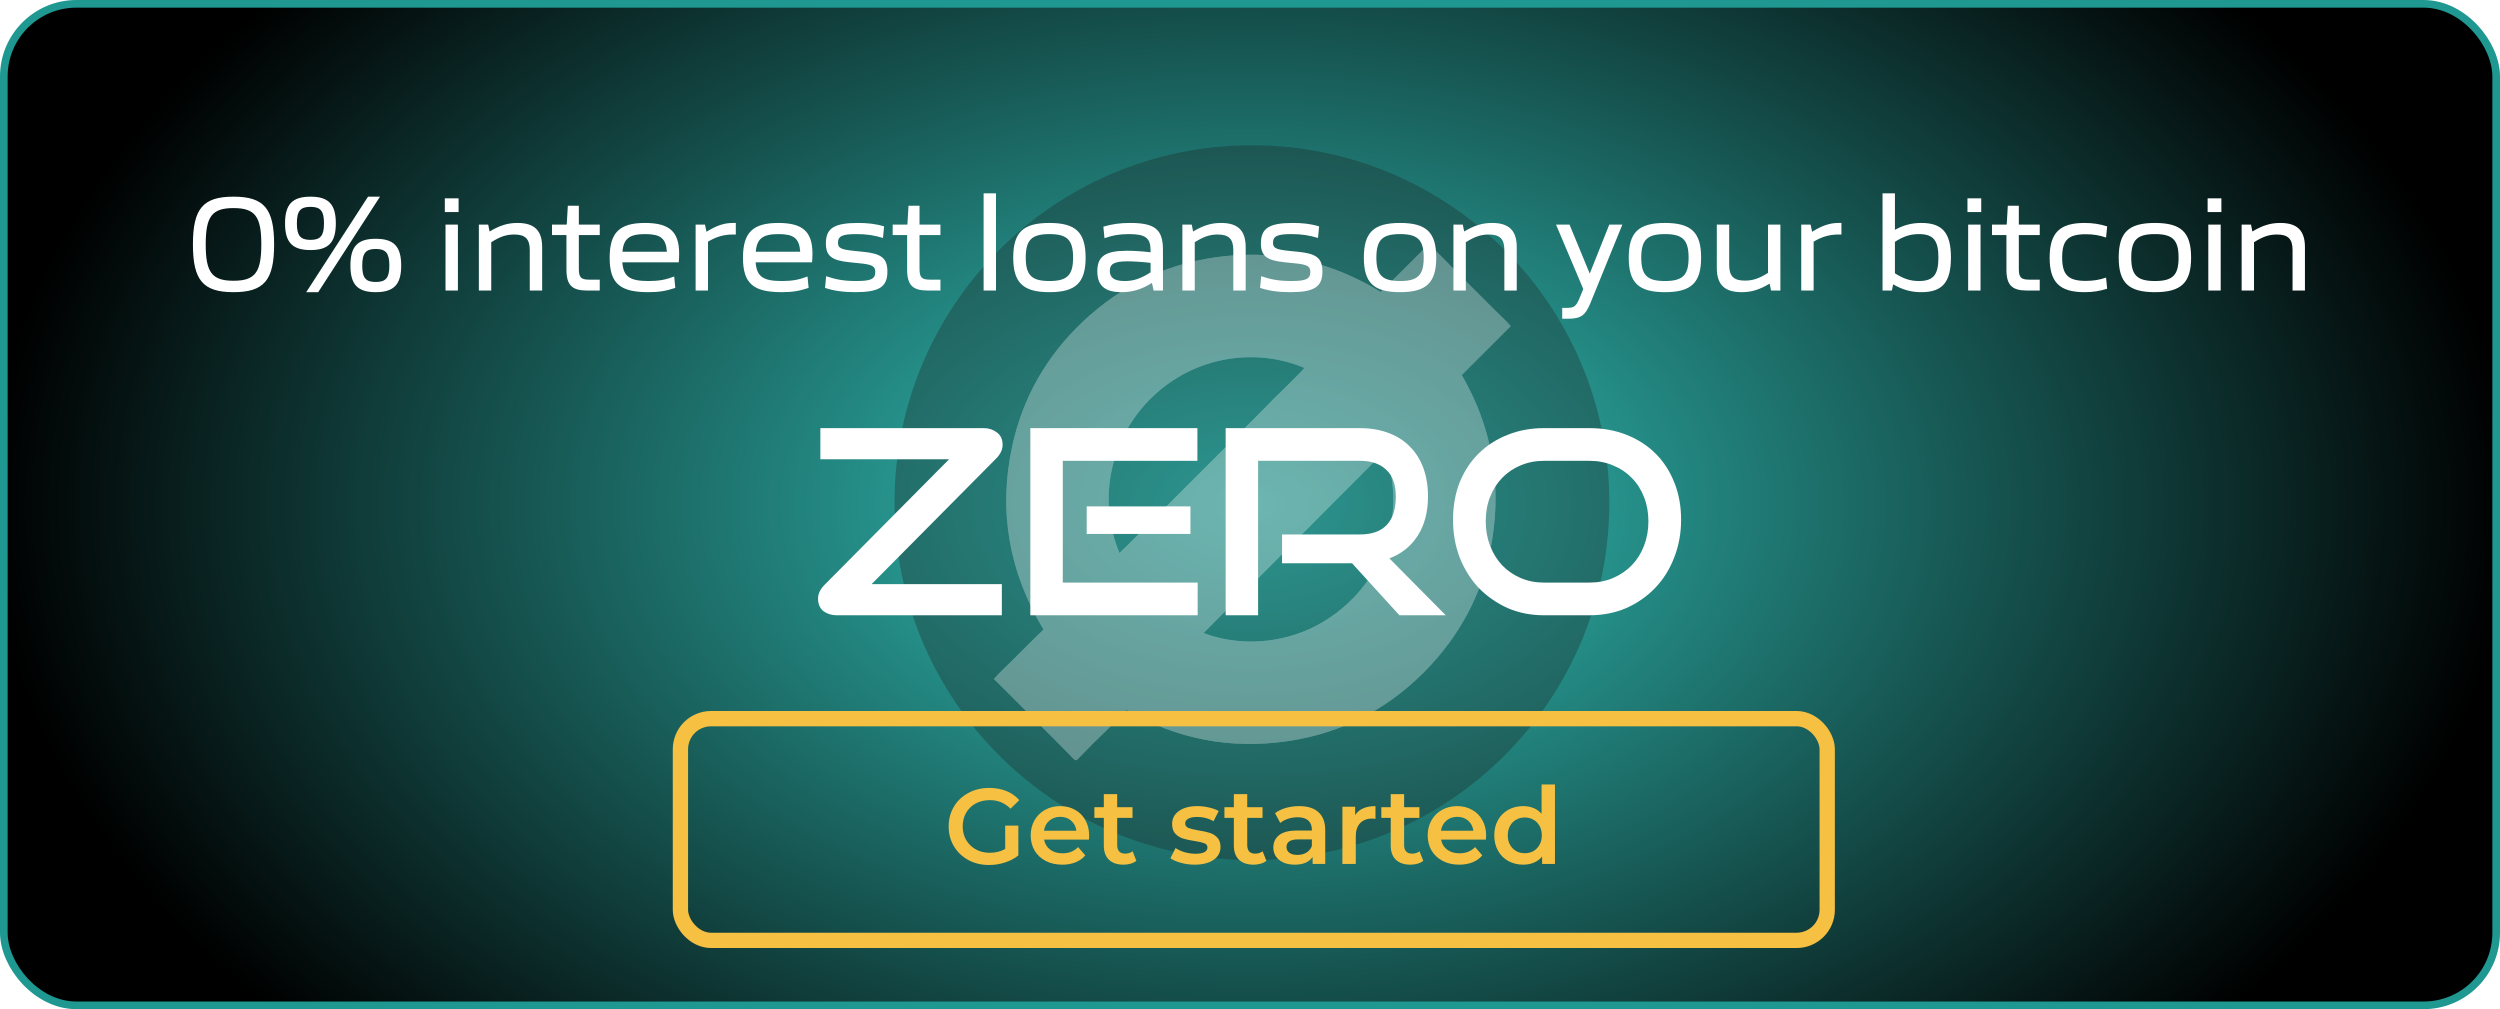 <svg width="327" height="132" viewBox="0 0 327 132" fill="none" xmlns="http://www.w3.org/2000/svg">
<g clip-path="url(#clip0_2_98)">
<rect x="0.5" y="0.5" width="326" height="131" rx="9.5" fill="url(#paint0_radial_2_98)" stroke="#1E9891"/>
<circle opacity="0.3" cx="163.75" cy="65.75" r="46.75" fill="#1D1D1D"/>
<g filter="url(#filter0_d_2_98)">
<path d="M109.424 76.478C108.773 76.478 108.201 76.298 107.707 75.939C107.236 75.557 107 75.007 107 74.289C107 73.661 107.292 73.055 107.875 72.471L124.138 56.074H107.303V52H128.717C129.345 52 129.906 52.191 130.4 52.572C130.894 52.931 131.141 53.47 131.141 54.188C131.141 54.817 130.849 55.423 130.265 56.007L114.003 72.404H131.04V76.478H109.424Z" fill="white"/>
<path d="M134.769 76.478V52H156.62V56.276H139.011V72.202H156.654V76.478H134.769ZM142.143 65.838V62.236H155.711V65.838H142.143Z" fill="white"/>
<path d="M183.044 76.478L176.849 69.676H167.69V65.905H177.892C179.441 65.905 180.608 65.49 181.394 64.66C182.179 63.807 182.572 62.583 182.572 60.99C182.572 59.396 182.157 58.218 181.327 57.454C180.518 56.669 179.374 56.276 177.892 56.276H164.559V76.478H160.317V52H177.892C179.284 52 180.53 52.213 181.63 52.64C182.729 53.044 183.661 53.639 184.424 54.424C185.187 55.187 185.771 56.119 186.175 57.219C186.579 58.319 186.781 59.553 186.781 60.922C186.781 62.965 186.332 64.682 185.434 66.074C184.559 67.443 183.324 68.431 181.731 69.037L189.104 76.478H183.044Z" fill="white"/>
<path d="M201.942 76.478C200.236 76.478 198.654 76.163 197.195 75.535C195.758 74.884 194.501 74.008 193.424 72.909C192.369 71.786 191.538 70.462 190.932 68.936C190.349 67.409 190.057 65.76 190.057 63.986C190.057 62.191 190.349 60.552 190.932 59.071C191.538 57.589 192.369 56.332 193.424 55.3C194.501 54.245 195.758 53.437 197.195 52.875C198.654 52.292 200.236 52 201.942 52H207.902C209.675 52 211.291 52.292 212.75 52.875C214.231 53.459 215.5 54.278 216.555 55.333C217.61 56.388 218.429 57.656 219.012 59.138C219.596 60.597 219.888 62.213 219.888 63.986C219.888 65.76 219.585 67.409 218.979 68.936C218.395 70.462 217.565 71.786 216.487 72.909C215.432 74.008 214.175 74.884 212.716 75.535C211.257 76.163 209.652 76.478 207.902 76.478H201.942ZM207.902 72.202C209.024 72.202 210.056 72 210.999 71.596C211.942 71.192 212.75 70.642 213.423 69.946C214.119 69.228 214.658 68.374 215.039 67.387C215.421 66.399 215.612 65.333 215.612 64.188C215.612 63.044 215.421 61.989 215.039 61.023C214.658 60.036 214.119 59.194 213.423 58.498C212.75 57.802 211.942 57.264 210.999 56.882C210.056 56.478 209.024 56.276 207.902 56.276H201.942C200.842 56.276 199.821 56.478 198.878 56.882C197.958 57.264 197.161 57.802 196.488 58.498C195.814 59.194 195.287 60.025 194.905 60.99C194.524 61.955 194.333 63.021 194.333 64.188C194.333 65.333 194.524 66.399 194.905 67.387C195.287 68.374 195.814 69.228 196.488 69.946C197.161 70.642 197.958 71.192 198.878 71.596C199.821 72 200.842 72.202 201.942 72.202H207.902Z" fill="white"/>
</g>
<g opacity="0.3">
<g filter="url(#filter1_f_2_98)">
<path d="M147.381 92.872C146.466 93.792 145.59 94.677 144.707 95.555C144.149 96.112 143.576 96.645 143.02 97.201C142.339 97.883 141.669 98.575 140.995 99.265C140.779 99.488 140.659 99.493 140.437 99.27C139.844 98.668 139.257 98.062 138.662 97.459C137.815 96.606 136.964 95.759 136.114 94.91L133.598 92.391C132.717 91.51 131.835 90.629 130.954 89.748C130.651 89.447 130.343 89.149 130 88.813C130.206 88.587 130.378 88.389 130.558 88.201C130.889 87.862 131.224 87.526 131.562 87.193C131.753 87.007 131.955 86.831 132.144 86.644C133.09 85.702 134.031 84.755 134.978 83.815C135.472 83.324 135.977 82.844 136.492 82.344C131.983 74.823 130.541 66.817 132.419 58.259C133.814 51.917 136.934 46.522 141.618 42.089C146.89 37.096 153.203 34.19 160.438 33.48C167.656 32.772 174.381 34.363 180.562 38.17C180.597 38.16 180.633 38.161 180.655 38.143C181.351 37.455 182.046 36.766 182.74 36.075C182.961 35.857 183.183 35.639 183.402 35.419C184.358 34.465 185.312 33.511 186.265 32.557C186.401 32.42 186.517 32.264 186.654 32.128C186.821 31.962 186.945 31.955 187.112 32.121C187.599 32.599 188.076 33.087 188.556 33.571C188.849 33.866 189.144 34.159 189.435 34.455C189.664 34.688 189.885 34.927 190.116 35.158C191.027 36.072 191.94 36.985 192.854 37.896C193.609 38.651 194.361 39.408 195.12 40.159C195.771 40.81 196.438 41.445 197.09 42.091C197.257 42.257 197.403 42.444 197.595 42.663L191.199 49.054C195.049 55.724 196.384 62.851 195.203 70.434C194.22 76.735 191.518 82.237 187.22 86.915C182.128 92.457 175.808 95.873 168.357 96.952C160.944 98.024 153.914 96.708 147.381 92.872ZM146.422 72.334C146.777 71.994 147.102 71.693 147.416 71.381C148.194 70.609 148.969 69.834 149.74 69.057C150.601 68.199 151.461 67.339 152.32 66.479L154.803 63.997L157.383 61.419L159.8 59.003L162.411 56.394C163.248 55.557 164.091 54.721 164.922 53.879C165.507 53.289 166.076 52.685 166.662 52.098C167.324 51.438 168 50.797 168.664 50.138C169.129 49.681 169.591 49.219 170.048 48.754C170.241 48.557 170.415 48.34 170.606 48.123C164.504 45.525 156.346 46.357 150.502 52.137C145.478 57.118 143.39 64.991 146.422 72.338V72.334ZM181.094 59.045L157.424 82.802C162.752 84.846 170.979 84.493 177.105 78.112C182.215 72.791 183.449 65.142 181.094 59.052V59.045Z" fill="white" fill-opacity="0.7"/>
</g>
<path d="M147.381 92.872C146.466 93.792 145.59 94.677 144.707 95.555C144.149 96.112 143.576 96.645 143.02 97.201C142.339 97.883 141.669 98.575 140.995 99.265C140.779 99.488 140.659 99.493 140.437 99.27C139.844 98.668 139.257 98.062 138.662 97.459C137.815 96.606 136.964 95.759 136.114 94.91L133.598 92.391C132.717 91.51 131.835 90.629 130.954 89.748C130.651 89.447 130.343 89.149 130 88.813C130.206 88.587 130.378 88.389 130.558 88.201C130.889 87.862 131.224 87.526 131.562 87.193C131.753 87.007 131.955 86.831 132.144 86.644C133.09 85.702 134.031 84.755 134.978 83.815C135.472 83.324 135.977 82.844 136.492 82.344C131.983 74.823 130.541 66.817 132.419 58.259C133.814 51.917 136.934 46.522 141.618 42.089C146.89 37.096 153.203 34.19 160.438 33.48C167.656 32.772 174.381 34.363 180.562 38.17C180.597 38.16 180.633 38.161 180.655 38.143C181.351 37.455 182.046 36.766 182.74 36.075C182.961 35.857 183.183 35.639 183.402 35.419C184.358 34.465 185.312 33.511 186.265 32.557C186.401 32.42 186.517 32.264 186.654 32.128C186.821 31.962 186.945 31.955 187.112 32.121C187.599 32.599 188.076 33.087 188.556 33.571C188.849 33.866 189.144 34.159 189.435 34.455C189.664 34.688 189.885 34.927 190.116 35.158C191.027 36.072 191.94 36.985 192.854 37.896C193.609 38.651 194.361 39.408 195.12 40.159C195.771 40.81 196.438 41.445 197.09 42.091C197.257 42.257 197.403 42.444 197.595 42.663L191.199 49.054C195.049 55.724 196.384 62.851 195.203 70.434C194.22 76.735 191.518 82.237 187.22 86.915C182.128 92.457 175.808 95.873 168.357 96.952C160.944 98.024 153.914 96.708 147.381 92.872ZM146.422 72.334C146.777 71.994 147.102 71.693 147.416 71.381C148.194 70.609 148.969 69.834 149.74 69.057C150.601 68.199 151.461 67.339 152.32 66.479L154.803 63.997L157.383 61.419L159.8 59.003L162.411 56.394C163.248 55.557 164.091 54.721 164.922 53.879C165.507 53.289 166.076 52.685 166.662 52.098C167.324 51.438 168 50.797 168.664 50.138C169.129 49.681 169.591 49.219 170.048 48.754C170.241 48.557 170.415 48.34 170.606 48.123C164.504 45.525 156.346 46.357 150.502 52.137C145.478 57.118 143.39 64.991 146.422 72.338V72.334ZM181.094 59.045L157.424 82.802C162.752 84.846 170.979 84.493 177.105 78.112C182.215 72.791 183.449 65.142 181.094 59.052V59.045Z" fill="white"/>
</g>
<g filter="url(#filter2_d_2_98)">
<path d="M30.544 34.216C34.54 34.216 35.854 32.65 35.854 27.97C35.854 23.29 34.54 21.724 30.544 21.724C26.548 21.724 25.234 23.29 25.234 27.97C25.234 32.65 26.548 34.216 30.544 34.216ZM30.544 32.722C27.718 32.722 26.908 31.624 26.908 27.97C26.908 24.316 27.718 23.218 30.544 23.218C33.37 23.218 34.18 24.316 34.18 27.97C34.18 31.624 33.37 32.722 30.544 32.722ZM40.614 28.708C42.99 28.708 43.926 27.7 43.926 25.216C43.926 22.732 42.99 21.724 40.614 21.724C38.238 21.724 37.284 22.732 37.284 25.216C37.284 27.7 38.238 28.708 40.614 28.708ZM40.056 34.216H41.622L49.704 21.724H48.138L40.056 34.216ZM40.614 27.376C39.282 27.376 38.832 26.818 38.832 25.216C38.832 23.596 39.282 23.056 40.614 23.056C41.928 23.056 42.378 23.596 42.378 25.216C42.378 26.818 41.928 27.376 40.614 27.376ZM49.146 34.216C51.522 34.216 52.476 33.208 52.476 30.742C52.476 28.24 51.522 27.232 49.146 27.232C46.77 27.232 45.834 28.24 45.834 30.742C45.834 33.208 46.77 34.216 49.146 34.216ZM49.146 32.884C47.832 32.884 47.382 32.344 47.382 30.742C47.382 29.122 47.832 28.564 49.146 28.564C50.478 28.564 50.928 29.122 50.928 30.742C50.928 32.344 50.478 32.884 49.146 32.884ZM58.184 23.74H59.984V21.94H58.184V23.74ZM58.274 34H59.894V25.378H58.274V34ZM62.634 34H64.254V27.682C65.406 26.962 66.198 26.674 67.26 26.674C68.7 26.674 69.294 27.25 69.294 28.708V34H70.914V28.33C70.914 26.152 69.906 25.162 67.692 25.162C66.432 25.162 65.406 25.468 64.038 26.278L63.858 25.378H62.634V34ZM76.756 34H78.448V32.578H77.098C76 32.578 75.712 32.308 75.712 31.138V26.746H78.448V25.378H75.712V22.912H74.272L74.128 25.378H72.202V26.746H74.092V31.282C74.092 33.298 74.83 34 76.756 34ZM84.819 34.216C86.169 34.216 87.087 34.072 88.329 33.658L88.185 32.164C87.069 32.596 86.169 32.758 84.837 32.758C82.407 32.758 81.543 32.218 81.399 30.31H88.779C88.815 29.968 88.833 29.518 88.833 29.176C88.833 26.314 87.573 25.162 84.369 25.162C81.021 25.162 79.743 26.422 79.743 29.716C79.743 33.1 81.111 34.216 84.819 34.216ZM81.417 28.924C81.561 27.196 82.353 26.62 84.387 26.62C86.385 26.62 87.105 27.16 87.231 28.924H81.417ZM90.987 34H92.607V27.61C93.723 26.944 94.695 26.674 95.883 26.674H96.243V25.162H95.865C94.749 25.162 93.741 25.486 92.409 26.314L92.211 25.378H90.987V34ZM102.257 34.216C103.607 34.216 104.525 34.072 105.767 33.658L105.623 32.164C104.507 32.596 103.607 32.758 102.275 32.758C99.845 32.758 98.981 32.218 98.837 30.31H106.217C106.253 29.968 106.271 29.518 106.271 29.176C106.271 26.314 105.011 25.162 101.807 25.162C98.459 25.162 97.181 26.422 97.181 29.716C97.181 33.1 98.549 34.216 102.257 34.216ZM98.855 28.924C98.999 27.196 99.791 26.62 101.825 26.62C103.823 26.62 104.543 27.16 104.669 28.924H98.855ZM111.877 34.216C115.027 34.216 116.071 33.514 116.071 31.516C116.071 29.752 115.261 29.176 112.957 28.942L111.715 28.816C110.005 28.636 109.609 28.456 109.609 27.754C109.609 26.872 110.203 26.62 112.021 26.62C113.407 26.62 114.325 26.782 115.495 27.124L115.639 25.612C114.523 25.27 113.443 25.162 112.219 25.162C109.123 25.162 108.025 25.846 108.025 27.826C108.025 29.5 108.799 30.076 111.175 30.31L112.417 30.436C114.109 30.598 114.487 30.832 114.487 31.57C114.487 32.506 113.893 32.758 112.003 32.758C110.329 32.758 109.285 32.542 108.061 32.128L107.917 33.658C109.069 34.036 110.275 34.216 111.877 34.216ZM121.317 34H123.009V32.578H121.659C120.561 32.578 120.273 32.308 120.273 31.138V26.746H123.009V25.378H120.273V22.912H118.833L118.689 25.378H116.763V26.746H118.653V31.282C118.653 33.298 119.391 34 121.317 34ZM128.657 34H130.277V21.292H128.657V34ZM137.264 34.216C140.72 34.216 141.998 32.974 141.998 29.698C141.998 26.404 140.72 25.162 137.264 25.162C133.808 25.162 132.53 26.404 132.53 29.698C132.53 32.974 133.808 34.216 137.264 34.216ZM137.264 32.758C134.942 32.758 134.168 32.002 134.168 29.698C134.168 27.376 134.942 26.62 137.264 26.62C139.586 26.62 140.36 27.376 140.36 29.698C140.36 32.002 139.586 32.758 137.264 32.758ZM146.715 34.216C148.083 34.216 149.289 33.874 150.675 33.01L150.891 34H152.115V28.672C152.115 26.008 151.071 25.162 147.813 25.162C146.481 25.162 145.491 25.306 144.321 25.648L144.465 27.16C145.455 26.8 146.355 26.62 147.669 26.62C149.847 26.62 150.495 27.124 150.495 28.78V28.996C149.199 28.852 148.173 28.798 147.399 28.798C144.591 28.798 143.529 29.518 143.529 31.48C143.529 33.352 144.501 34.216 146.715 34.216ZM147.111 32.758C145.779 32.758 145.167 32.362 145.167 31.426C145.167 30.562 145.689 30.184 147.417 30.184C148.011 30.184 149.109 30.22 150.495 30.382V31.624C149.235 32.416 148.335 32.758 147.111 32.758ZM154.655 34H156.275V27.682C157.427 26.962 158.219 26.674 159.281 26.674C160.721 26.674 161.315 27.25 161.315 28.708V34H162.935V28.33C162.935 26.152 161.927 25.162 159.713 25.162C158.453 25.162 157.427 25.468 156.059 26.278L155.879 25.378H154.655V34ZM168.778 34.216C171.928 34.216 172.972 33.514 172.972 31.516C172.972 29.752 172.162 29.176 169.858 28.942L168.616 28.816C166.906 28.636 166.51 28.456 166.51 27.754C166.51 26.872 167.104 26.62 168.922 26.62C170.308 26.62 171.226 26.782 172.396 27.124L172.54 25.612C171.424 25.27 170.344 25.162 169.12 25.162C166.024 25.162 164.926 25.846 164.926 27.826C164.926 29.5 165.7 30.076 168.076 30.31L169.318 30.436C171.01 30.598 171.388 30.832 171.388 31.57C171.388 32.506 170.794 32.758 168.904 32.758C167.23 32.758 166.186 32.542 164.962 32.128L164.818 33.658C165.97 34.036 167.176 34.216 168.778 34.216ZM183.126 34.216C186.582 34.216 187.86 32.974 187.86 29.698C187.86 26.404 186.582 25.162 183.126 25.162C179.67 25.162 178.392 26.404 178.392 29.698C178.392 32.974 179.67 34.216 183.126 34.216ZM183.126 32.758C180.804 32.758 180.03 32.002 180.03 29.698C180.03 27.376 180.804 26.62 183.126 26.62C185.448 26.62 186.222 27.376 186.222 29.698C186.222 32.002 185.448 32.758 183.126 32.758ZM190.11 34H191.73V27.682C192.882 26.962 193.674 26.674 194.736 26.674C196.176 26.674 196.77 27.25 196.77 28.708V34H198.39V28.33C198.39 26.152 197.382 25.162 195.168 25.162C193.908 25.162 192.882 25.468 191.514 26.278L191.334 25.378H190.11V34ZM204.338 37.69H205.076C206.768 37.69 207.362 37.276 208.028 35.638L212.204 25.378H210.494L207.938 31.786L205.292 25.378H203.528L207.092 33.802L206.606 34.99C206.174 36.034 205.904 36.268 205.022 36.268H204.338V37.69ZM217.772 34.216C221.228 34.216 222.506 32.974 222.506 29.698C222.506 26.404 221.228 25.162 217.772 25.162C214.316 25.162 213.038 26.404 213.038 29.698C213.038 32.974 214.316 34.216 217.772 34.216ZM217.772 32.758C215.45 32.758 214.676 32.002 214.676 29.698C214.676 27.376 215.45 26.62 217.772 26.62C220.094 26.62 220.868 27.376 220.868 29.698C220.868 32.002 220.094 32.758 217.772 32.758ZM227.799 34.216C229.077 34.216 230.103 33.91 231.471 33.1L231.651 34H232.875V25.378H231.255V31.696C230.103 32.416 229.293 32.704 228.231 32.704C226.773 32.704 226.179 32.128 226.179 30.67V25.378H224.559V31.048C224.559 33.226 225.567 34.216 227.799 34.216ZM235.602 34H237.222V27.61C238.338 26.944 239.31 26.674 240.498 26.674H240.858V25.162H240.48C239.364 25.162 238.356 25.486 237.024 26.314L236.826 25.378H235.602V34ZM251.313 34.216C254.067 34.216 255.183 32.92 255.183 29.68C255.183 26.458 254.067 25.162 251.313 25.162C250.071 25.162 249.009 25.432 247.857 26.062V21.292H246.237V34H247.461L247.623 33.19C248.865 33.91 249.981 34.216 251.313 34.216ZM250.989 32.758C249.873 32.758 248.991 32.47 247.857 31.75V27.628C248.991 26.908 249.873 26.62 250.989 26.62C252.879 26.62 253.545 27.43 253.545 29.698C253.545 31.948 252.879 32.758 250.989 32.758ZM257.344 23.74H259.144V21.94H257.344V23.74ZM257.434 34H259.054V25.378H257.434V34ZM265.106 34H266.798V32.578H265.448C264.35 32.578 264.062 32.308 264.062 31.138V26.746H266.798V25.378H264.062V22.912H262.622L262.478 25.378H260.552V26.746H262.442V31.282C262.442 33.298 263.18 34 265.106 34ZM272.665 34.216C273.745 34.216 274.645 34.072 275.617 33.766L275.473 32.308C274.645 32.596 273.817 32.74 272.827 32.74C270.505 32.74 269.731 31.948 269.731 29.68C269.731 27.412 270.505 26.638 272.827 26.638C273.817 26.638 274.645 26.782 275.473 27.07L275.617 25.612C274.645 25.306 273.745 25.162 272.665 25.162C269.407 25.162 268.093 26.458 268.093 29.698C268.093 32.938 269.407 34.216 272.665 34.216ZM281.862 34.216C285.318 34.216 286.596 32.974 286.596 29.698C286.596 26.404 285.318 25.162 281.862 25.162C278.406 25.162 277.128 26.404 277.128 29.698C277.128 32.974 278.406 34.216 281.862 34.216ZM281.862 32.758C279.54 32.758 278.766 32.002 278.766 29.698C278.766 27.376 279.54 26.62 281.862 26.62C284.184 26.62 284.958 27.376 284.958 29.698C284.958 32.002 284.184 32.758 281.862 32.758ZM288.757 23.74H290.557V21.94H288.757V23.74ZM288.847 34H290.467V25.378H288.847V34ZM293.206 34H294.826V27.682C295.978 26.962 296.77 26.674 297.832 26.674C299.272 26.674 299.866 27.25 299.866 28.708V34H301.486V28.33C301.486 26.152 300.478 25.162 298.264 25.162C297.004 25.162 295.978 25.468 294.61 26.278L294.43 25.378H293.206V34Z" fill="white"/>
</g>
<g filter="url(#filter3_d_2_98)">
<path d="M131.478 103.988H133.2V107.894C132.696 108.295 132.108 108.603 131.436 108.818C130.764 109.033 130.073 109.14 129.364 109.14C128.365 109.14 127.464 108.925 126.662 108.496C125.859 108.057 125.229 107.455 124.772 106.69C124.314 105.925 124.086 105.061 124.086 104.1C124.086 103.139 124.314 102.275 124.772 101.51C125.229 100.745 125.859 100.147 126.662 99.718C127.474 99.279 128.384 99.06 129.392 99.06C130.213 99.06 130.96 99.195 131.632 99.466C132.304 99.737 132.868 100.133 133.326 100.656L132.178 101.776C131.431 101.029 130.53 100.656 129.476 100.656C128.785 100.656 128.169 100.801 127.628 101.09C127.096 101.379 126.676 101.785 126.368 102.308C126.069 102.831 125.92 103.428 125.92 104.1C125.92 104.753 126.069 105.341 126.368 105.864C126.676 106.387 127.096 106.797 127.628 107.096C128.169 107.395 128.78 107.544 129.462 107.544C130.227 107.544 130.899 107.376 131.478 107.04V103.988ZM142.46 105.304C142.46 105.425 142.451 105.598 142.432 105.822H136.566C136.669 106.373 136.935 106.811 137.364 107.138C137.803 107.455 138.344 107.614 138.988 107.614C139.81 107.614 140.486 107.343 141.018 106.802L141.956 107.88C141.62 108.281 141.196 108.585 140.682 108.79C140.169 108.995 139.59 109.098 138.946 109.098C138.125 109.098 137.402 108.935 136.776 108.608C136.151 108.281 135.666 107.829 135.32 107.25C134.984 106.662 134.816 105.999 134.816 105.262C134.816 104.534 134.98 103.881 135.306 103.302C135.642 102.714 136.104 102.257 136.692 101.93C137.28 101.603 137.943 101.44 138.68 101.44C139.408 101.44 140.057 101.603 140.626 101.93C141.205 102.247 141.653 102.7 141.97 103.288C142.297 103.867 142.46 104.539 142.46 105.304ZM138.68 102.84C138.12 102.84 137.644 103.008 137.252 103.344C136.87 103.671 136.636 104.109 136.552 104.66H140.794C140.72 104.119 140.491 103.68 140.108 103.344C139.726 103.008 139.25 102.84 138.68 102.84ZM148.635 108.594C148.43 108.762 148.178 108.888 147.879 108.972C147.59 109.056 147.282 109.098 146.955 109.098C146.134 109.098 145.499 108.883 145.051 108.454C144.603 108.025 144.379 107.399 144.379 106.578V102.98H143.147V101.58H144.379V99.872H146.129V101.58H148.131V102.98H146.129V106.536C146.129 106.9 146.218 107.18 146.395 107.376C146.572 107.563 146.829 107.656 147.165 107.656C147.557 107.656 147.884 107.553 148.145 107.348L148.635 108.594ZM156.254 109.098C155.647 109.098 155.055 109.019 154.476 108.86C153.897 108.701 153.435 108.501 153.09 108.258L153.762 106.928C154.098 107.152 154.499 107.334 154.966 107.474C155.442 107.605 155.909 107.67 156.366 107.67C157.411 107.67 157.934 107.395 157.934 106.844C157.934 106.583 157.799 106.401 157.528 106.298C157.267 106.195 156.842 106.097 156.254 106.004C155.638 105.911 155.134 105.803 154.742 105.682C154.359 105.561 154.023 105.351 153.734 105.052C153.454 104.744 153.314 104.319 153.314 103.778C153.314 103.069 153.608 102.504 154.196 102.084C154.793 101.655 155.596 101.44 156.604 101.44C157.117 101.44 157.631 101.501 158.144 101.622C158.657 101.734 159.077 101.888 159.404 102.084L158.732 103.414C158.097 103.041 157.383 102.854 156.59 102.854C156.077 102.854 155.685 102.933 155.414 103.092C155.153 103.241 155.022 103.442 155.022 103.694C155.022 103.974 155.162 104.175 155.442 104.296C155.731 104.408 156.175 104.515 156.772 104.618C157.369 104.711 157.859 104.819 158.242 104.94C158.625 105.061 158.951 105.267 159.222 105.556C159.502 105.845 159.642 106.256 159.642 106.788C159.642 107.488 159.339 108.048 158.732 108.468C158.125 108.888 157.299 109.098 156.254 109.098ZM165.643 108.594C165.438 108.762 165.186 108.888 164.887 108.972C164.598 109.056 164.29 109.098 163.963 109.098C163.142 109.098 162.507 108.883 162.059 108.454C161.611 108.025 161.387 107.399 161.387 106.578V102.98H160.155V101.58H161.387V99.872H163.137V101.58H165.139V102.98H163.137V106.536C163.137 106.9 163.226 107.18 163.403 107.376C163.58 107.563 163.837 107.656 164.173 107.656C164.565 107.656 164.892 107.553 165.153 107.348L165.643 108.594ZM169.939 101.44C171.04 101.44 171.88 101.706 172.459 102.238C173.047 102.761 173.341 103.554 173.341 104.618V109H171.689V108.09C171.474 108.417 171.166 108.669 170.765 108.846C170.373 109.014 169.897 109.098 169.337 109.098C168.777 109.098 168.287 109.005 167.867 108.818C167.447 108.622 167.12 108.356 166.887 108.02C166.663 107.675 166.551 107.287 166.551 106.858C166.551 106.186 166.798 105.649 167.293 105.248C167.797 104.837 168.585 104.632 169.659 104.632H171.591V104.52C171.591 103.997 171.432 103.596 171.115 103.316C170.807 103.036 170.345 102.896 169.729 102.896C169.309 102.896 168.893 102.961 168.483 103.092C168.081 103.223 167.741 103.405 167.461 103.638L166.775 102.364C167.167 102.065 167.638 101.837 168.189 101.678C168.739 101.519 169.323 101.44 169.939 101.44ZM169.701 107.824C170.139 107.824 170.527 107.726 170.863 107.53C171.208 107.325 171.451 107.035 171.591 106.662V105.794H169.785C168.777 105.794 168.273 106.125 168.273 106.788C168.273 107.105 168.399 107.357 168.651 107.544C168.903 107.731 169.253 107.824 169.701 107.824ZM177.252 102.616C177.756 101.832 178.643 101.44 179.912 101.44V103.106C179.763 103.078 179.628 103.064 179.506 103.064C178.825 103.064 178.293 103.265 177.91 103.666C177.528 104.058 177.336 104.627 177.336 105.374V109H175.586V101.524H177.252V102.616ZM186.164 108.594C185.959 108.762 185.707 108.888 185.408 108.972C185.119 109.056 184.811 109.098 184.484 109.098C183.663 109.098 183.028 108.883 182.58 108.454C182.132 108.025 181.908 107.399 181.908 106.578V102.98H180.676V101.58H181.908V99.872H183.658V101.58H185.66V102.98H183.658V106.536C183.658 106.9 183.747 107.18 183.924 107.376C184.102 107.563 184.358 107.656 184.694 107.656C185.086 107.656 185.413 107.553 185.674 107.348L186.164 108.594ZM194.386 105.304C194.386 105.425 194.377 105.598 194.358 105.822H188.492C188.595 106.373 188.861 106.811 189.29 107.138C189.729 107.455 190.27 107.614 190.914 107.614C191.735 107.614 192.412 107.343 192.944 106.802L193.882 107.88C193.546 108.281 193.121 108.585 192.608 108.79C192.095 108.995 191.516 109.098 190.872 109.098C190.051 109.098 189.327 108.935 188.702 108.608C188.077 108.281 187.591 107.829 187.246 107.25C186.91 106.662 186.742 105.999 186.742 105.262C186.742 104.534 186.905 103.881 187.232 103.302C187.568 102.714 188.03 102.257 188.618 101.93C189.206 101.603 189.869 101.44 190.606 101.44C191.334 101.44 191.983 101.603 192.552 101.93C193.131 102.247 193.579 102.7 193.896 103.288C194.223 103.867 194.386 104.539 194.386 105.304ZM190.606 102.84C190.046 102.84 189.57 103.008 189.178 103.344C188.795 103.671 188.562 104.109 188.478 104.66H192.72C192.645 104.119 192.417 103.68 192.034 103.344C191.651 103.008 191.175 102.84 190.606 102.84ZM203.389 98.612V109H201.709V108.034C201.42 108.389 201.06 108.655 200.631 108.832C200.211 109.009 199.744 109.098 199.231 109.098C198.512 109.098 197.864 108.939 197.285 108.622C196.716 108.305 196.268 107.857 195.941 107.278C195.614 106.69 195.451 106.018 195.451 105.262C195.451 104.506 195.614 103.839 195.941 103.26C196.268 102.681 196.716 102.233 197.285 101.916C197.864 101.599 198.512 101.44 199.231 101.44C199.726 101.44 200.178 101.524 200.589 101.692C201 101.86 201.35 102.112 201.639 102.448V98.612H203.389ZM199.441 107.6C199.861 107.6 200.239 107.507 200.575 107.32C200.911 107.124 201.177 106.849 201.373 106.494C201.569 106.139 201.667 105.729 201.667 105.262C201.667 104.795 201.569 104.385 201.373 104.03C201.177 103.675 200.911 103.405 200.575 103.218C200.239 103.022 199.861 102.924 199.441 102.924C199.021 102.924 198.643 103.022 198.307 103.218C197.971 103.405 197.705 103.675 197.509 104.03C197.313 104.385 197.215 104.795 197.215 105.262C197.215 105.729 197.313 106.139 197.509 106.494C197.705 106.849 197.971 107.124 198.307 107.32C198.643 107.507 199.021 107.6 199.441 107.6Z" fill="#F6C143"/>
<rect x="89" y="90" width="150" height="29" rx="4" stroke="#F6C143" stroke-width="2"/>
</g>
</g>
<defs>
<filter id="filter0_d_2_98" x="97" y="46" width="132.888" height="44.478" filterUnits="userSpaceOnUse" color-interpolation-filters="sRGB">
<feFlood flood-opacity="0" result="BackgroundImageFix"/>
<feColorMatrix in="SourceAlpha" type="matrix" values="0 0 0 0 0 0 0 0 0 0 0 0 0 0 0 0 0 0 127 0" result="hardAlpha"/>
<feOffset dy="4"/>
<feGaussianBlur stdDeviation="5"/>
<feComposite in2="hardAlpha" operator="out"/>
<feColorMatrix type="matrix" values="0 0 0 0 0 0 0 0 0 0 0 0 0 0 0 0 0 0 0.15 0"/>
<feBlend mode="normal" in2="BackgroundImageFix" result="effect1_dropShadow_2_98"/>
<feBlend mode="normal" in="SourceGraphic" in2="effect1_dropShadow_2_98" result="shape"/>
</filter>
<filter id="filter1_f_2_98" x="85" y="-13" width="157.595" height="157.435" filterUnits="userSpaceOnUse" color-interpolation-filters="sRGB">
<feFlood flood-opacity="0" result="BackgroundImageFix"/>
<feBlend mode="normal" in="SourceGraphic" in2="BackgroundImageFix" result="shape"/>
<feGaussianBlur stdDeviation="22.5" result="effect1_foregroundBlur_2_98"/>
</filter>
<filter id="filter2_d_2_98" x="21.234" y="21.292" width="284.252" height="24.398" filterUnits="userSpaceOnUse" color-interpolation-filters="sRGB">
<feFlood flood-opacity="0" result="BackgroundImageFix"/>
<feColorMatrix in="SourceAlpha" type="matrix" values="0 0 0 0 0 0 0 0 0 0 0 0 0 0 0 0 0 0 127 0" result="hardAlpha"/>
<feOffset dy="4"/>
<feGaussianBlur stdDeviation="2"/>
<feComposite in2="hardAlpha" operator="out"/>
<feColorMatrix type="matrix" values="0 0 0 0 0 0 0 0 0 0 0 0 0 0 0 0 0 0 0.15 0"/>
<feBlend mode="normal" in2="BackgroundImageFix" result="effect1_dropShadow_2_98"/>
<feBlend mode="normal" in="SourceGraphic" in2="effect1_dropShadow_2_98" result="shape"/>
</filter>
<filter id="filter3_d_2_98" x="84" y="89" width="160" height="39" filterUnits="userSpaceOnUse" color-interpolation-filters="sRGB">
<feFlood flood-opacity="0" result="BackgroundImageFix"/>
<feColorMatrix in="SourceAlpha" type="matrix" values="0 0 0 0 0 0 0 0 0 0 0 0 0 0 0 0 0 0 127 0" result="hardAlpha"/>
<feOffset dy="4"/>
<feGaussianBlur stdDeviation="2"/>
<feComposite in2="hardAlpha" operator="out"/>
<feColorMatrix type="matrix" values="0 0 0 0 0 0 0 0 0 0 0 0 0 0 0 0 0 0 0.25 0"/>
<feBlend mode="normal" in2="BackgroundImageFix" result="effect1_dropShadow_2_98"/>
<feBlend mode="normal" in="SourceGraphic" in2="effect1_dropShadow_2_98" result="shape"/>
</filter>
<radialGradient id="paint0_radial_2_98" cx="0" cy="0" r="1" gradientUnits="userSpaceOnUse" gradientTransform="translate(163.5 66) rotate(90) scale(104.079 163.5)">
<stop stop-color="#35CBC2"/>
<stop offset="1"/>
</radialGradient>
<clipPath id="clip0_2_98">
<rect width="327" height="132" fill="white"/>
</clipPath>
</defs>
</svg>

